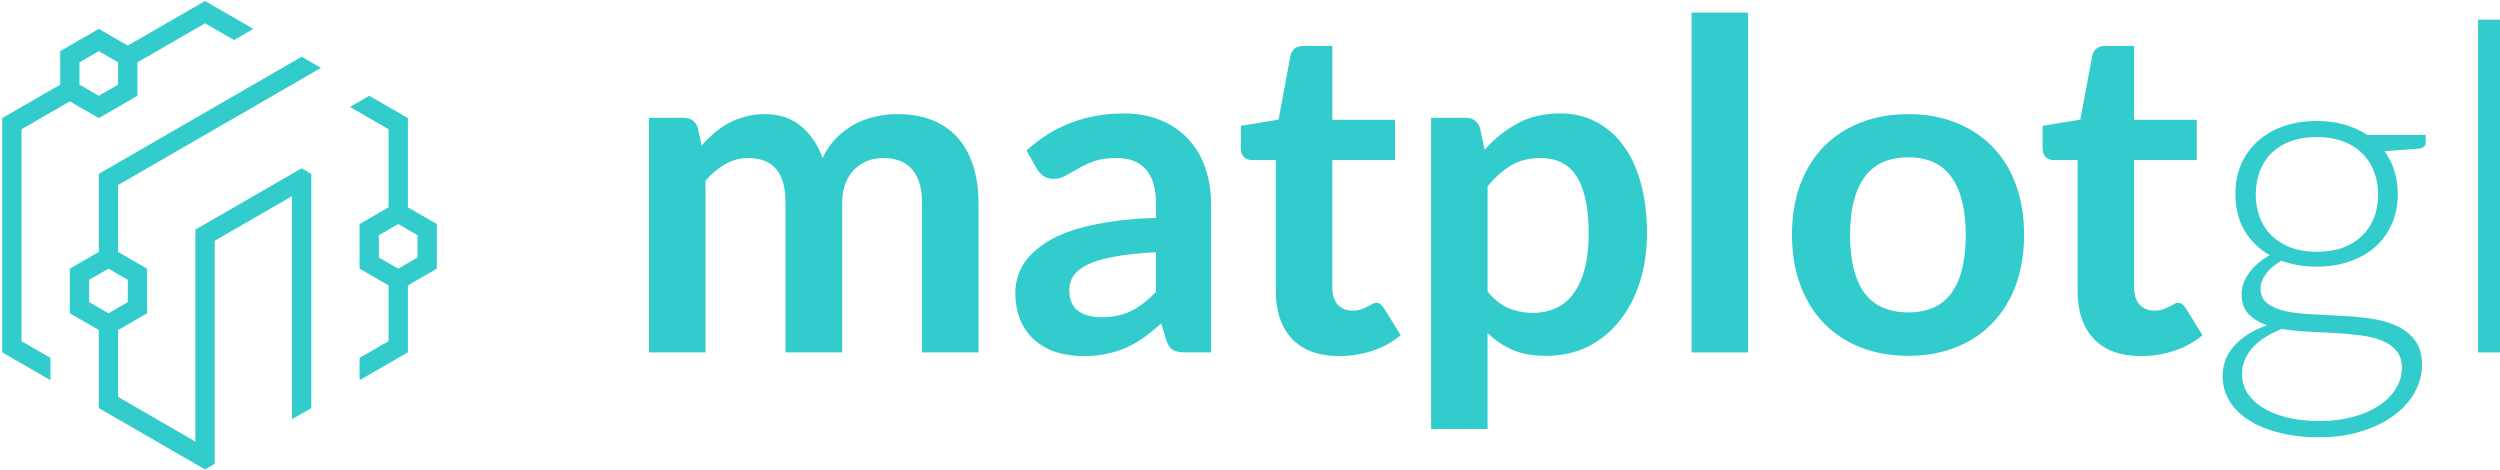 <?xml version="1.0" encoding="UTF-8" standalone="no"?>
<!-- Created with Inkscape (http://www.inkscape.org/) -->

<svg
   width="224.15mm"
   height="42.177mm"
   viewBox="0 0 224.15 42.177"
   version="1.1"
   id="svg8"
   inkscape:version="1.1.2 (0a00cf5339, 2022-02-04)"
   sodipodi:docname="tmp67uiy2vx.svg"
   xmlns:inkscape="http://www.inkscape.org/namespaces/inkscape"
   xmlns:sodipodi="http://sodipodi.sourceforge.net/DTD/sodipodi-0.dtd"
   xmlns="http://www.w3.org/2000/svg"
   xmlns:svg="http://www.w3.org/2000/svg"
   xmlns:rdf="http://www.w3.org/1999/02/22-rdf-syntax-ns#"
   xmlns:cc="http://creativecommons.org/ns#"
   xmlns:dc="http://purl.org/dc/elements/1.1/">
  <defs
     id="defs14" />
  <sodipodi:namedview
     id="namedview12"
     pagecolor="#ffffff"
     bordercolor="#000000"
     borderopacity="0.25"
     inkscape:showpageshadow="2"
     inkscape:pageopacity="0.0"
     inkscape:pagecheckerboard="0"
     inkscape:deskcolor="#d1d1d1"
     inkscape:document-units="mm" />
  <g
     inkscape:label="Layer 1"
     inkscape:groupmode="layer"
     id="layer1"
     transform="translate(-25.582,-19.099)">
    <path
       id="path968"
       style="fill:#33cccc;fill-opacity:1;fill-rule:evenodd;stroke:none;stroke-width:0.07px;stroke-linecap:butt;stroke-linejoin:miter;stroke-opacity:1"
       d="m 37.039,44.188 v 2 l -1.732,1 -1.732,-1 v -2 l 1.732,-1 z m 6.928,-25 -6.928,4 -2.598,-1.5 -3.464,2 v 3 l -5.197,3.001 v 19 2 l 1.732,1 2.598,1.5 v -2 l -2.598,-1.5 V 30.688 l 4.331,-2.5 2.598,1.5 3.464,-2 v -2.999 l 6.062,-3.5 2.598,1.5 1.732,-1 z m -9.527,15.5 -2.1e-4,7 -2.598,1.5 v 4 l 2.598,1.5 2.1e-4,7 1.732,1 7.794,4.5 v 0 l 0.866,-0.5 V 40.688 l 6.928,-4 3.3e-4,19.999 1.732,-1 -1.8e-4,-20.999 -0.866,-0.5 -9.526,5.5 v 19 l -6.928,-4 -2.1e-4,-6 2.598,-1.5 v -4 l -2.598,-1.5 2.1e-4,-6 18.187,-10.501 -1.732,-1 z m -1.732,-8.001 v -2 l 1.732,-1 1.732,1 3e-4,2 -1.732,1.001 z m 25.981,1 -1.732,1 3.464,2 -4.2e-4,7 -2.598,1.5 v 4 l 2.598,1.5 4.2e-4,5 -2.598,1.5 v 2 l 4.33,-2.5 -2.7e-4,-6 2.598,-1.5 v -4 l -2.598,-1.5 4.2e-4,-8 z m 2.597,15.5 -1.732,-1 v -2 l 1.732,-1 1.733,1 v 2 z"
       inkscape:original-d="m 37.039423,44.188158 v 1.999892 l -1.7323,0.9997 -1.732,-0.9997 v -1.999892 l 1.732,-1.000394 z m 6.92831,-25.000209 -6.92778,3.999882 -2.5983,-1.500193 -3.4639,1.999791 v 2.999887 l -5.19702,3.000587 v 18.999746 2.0004 l 1.7322,0.9999 2.5983,1.50019 v -2.00039 l -2.5983,-1.5002 V 30.687798 l 4.33092,-2.500389 2.5978,1.500193 3.4639,-2.000391 v -2.999287 l 6.0619,-3.499984 2.5983,1.500193 1.7317,-1.000395 z m -9.5265,15.500131 -2.1e-4,6.99979 -2.5978,1.499693 v 3.999787 l 2.5978,1.50009 2.1e-4,7.000189 1.7322,1.00049 7.7943,4.49998 v 0 l 0.8656,-0.4997 V 40.688154 l 6.9283,-3.999682 3.3e-4,19.999447 1.73205,-0.99999 -1.8e-4,-20.999349 -0.8661,-0.500197 -9.5261,5.499875 v 18.999751 l -6.9282,-3.99978 -2.1e-4,-6.000289 2.5977,-1.50009 v -3.999786 l -2.5977,-1.499594 2.1e-4,-5.999994 18.1866,-10.500553 -1.73205,-0.999996 z m -1.73178,-8.000664 v -1.999991 l 1.7322,-0.999996 1.7319,0.999996 3e-4,1.999891 -1.7322,1.000896 z m 25.98099,1.000395 -1.73233,1.000096 3.4641,1.999991 -4.2e-4,7.000473 -2.5978,1.499694 v 3.999782 l 2.5978,1.500093 4.2e-4,5.000019 -2.59807,1.49998 v 1.99999 l 4.33012,-2.49998 -2.7e-4,-6.000009 2.5978,-1.500093 v -3.999782 l -2.5978,-1.499694 4.2e-4,-8.000368 z m 2.59705,15.499836 -1.7318,-0.999795 v -1.999891 l 1.7318,-1.000296 1.7326,1.000296 v 1.999891 z"
       sodipodi:nodetypes="cccccccccccccccccccccccccccccccccccccccccccccccccccccccccccccccccccccccccccccccccccccc"
       inkscape:export-filename="/home/simon/code/scipp/scippnexus/docs/_static/logo.png"
       inkscape:export-xdpi="300.11737"
       inkscape:export-ydpi="300.11737" />
    <g
       aria-label="matplotgl"
       id="text897"
       style="font-size:41.009px;line-height:19.223px;font-family:Lato;-inkscape-font-specification:Lato;letter-spacing:0px;word-spacing:0px;fill:#33cccc;stroke-width:0.265px">
      <path
         d="M 83.769,50.697 V 29.66 h 3.096 q 0.984,0 1.292,0.923 l 0.328,1.558 q 0.554,-0.615 1.148,-1.128 0.615,-0.513 1.292,-0.882 0.697,-0.369 1.476,-0.574 0.8,-0.226 1.743,-0.226 1.989,0 3.26,1.087 1.292,1.066 1.927,2.85 0.492,-1.046 1.23,-1.784 0.738,-0.759 1.62,-1.23 0.882,-0.472 1.866,-0.697 1.005,-0.226 2.009,-0.226 1.743,0 3.096,0.533 1.353,0.533 2.276,1.558 0.923,1.025 1.394,2.502 0.492,1.476 0.492,3.383 v 13.389 h -5.065 V 37.308 q 0,-2.009 -0.882,-3.014 -0.882,-1.025 -2.584,-1.025 -0.779,0 -1.456,0.267 -0.656,0.267 -1.169,0.779 -0.492,0.492 -0.779,1.251 -0.287,0.759 -0.287,1.743 V 50.697 H 96.01 V 37.308 q 0,-2.112 -0.861,-3.076 -0.841,-0.964 -2.481,-0.964 -1.107,0 -2.071,0.554 -0.943,0.533 -1.763,1.476 v 15.399 z"
         style="font-weight:bold;-inkscape-font-specification:'Lato Bold'"
         id="path16" />
      <path
         d="m 129.228,41.716 q -2.194,0.103 -3.691,0.39 -1.497,0.267 -2.399,0.697 -0.902,0.431 -1.292,1.005 -0.39,0.574 -0.39,1.251 0,1.333 0.779,1.907 0.8,0.574 2.071,0.574 1.558,0 2.686,-0.554 1.148,-0.574 2.235,-1.722 z m -11.606,-9.124 q 3.629,-3.322 8.735,-3.322 1.845,0 3.301,0.615 1.456,0.595 2.461,1.681 1.005,1.066 1.517,2.563 0.533,1.497 0.533,3.281 v 13.287 h -2.296 q -0.718,0 -1.107,-0.205 -0.39,-0.226 -0.615,-0.882 l -0.451,-1.517 q -0.8,0.718 -1.558,1.271 -0.759,0.533 -1.579,0.902 -0.82,0.369 -1.763,0.554 -0.923,0.205 -2.05,0.205 -1.333,0 -2.461,-0.349 -1.128,-0.369 -1.948,-1.087 -0.82,-0.718 -1.271,-1.784 -0.451,-1.066 -0.451,-2.481 0,-0.8 0.267,-1.579 0.267,-0.8 0.861,-1.517 0.615,-0.718 1.579,-1.353 0.964,-0.636 2.358,-1.107 1.415,-0.472 3.281,-0.759 1.866,-0.308 4.265,-0.369 v -1.23 q 0,-2.112 -0.902,-3.117 -0.902,-1.025 -2.604,-1.025 -1.23,0 -2.05,0.287 -0.8,0.287 -1.415,0.656 -0.615,0.349 -1.128,0.636 -0.492,0.287 -1.107,0.287 -0.533,0 -0.902,-0.267 -0.369,-0.287 -0.595,-0.656 z"
         style="font-weight:bold;-inkscape-font-specification:'Lato Bold'"
         id="path18" />
      <path
         d="m 145.652,51.025 q -2.748,0 -4.224,-1.538 -1.456,-1.558 -1.456,-4.285 v -11.749 h -2.153 q -0.41,0 -0.697,-0.267 -0.287,-0.267 -0.287,-0.8 v -2.009 l 3.383,-0.554 1.066,-5.741 q 0.103,-0.41 0.39,-0.636 0.287,-0.226 0.738,-0.226 h 2.625 v 6.623 h 5.618 v 3.609 H 145.036 V 44.853 q 0,0.984 0.472,1.538 0.492,0.554 1.333,0.554 0.472,0 0.779,-0.103 0.328,-0.123 0.554,-0.246 0.246,-0.123 0.431,-0.226 0.185,-0.123 0.369,-0.123 0.226,0 0.369,0.123 0.144,0.103 0.308,0.328 l 1.517,2.461 q -1.107,0.923 -2.543,1.394 -1.435,0.472 -2.973,0.472 z"
         style="font-weight:bold;-inkscape-font-specification:'Lato Bold'"
         id="path20" />
      <path
         d="m 158.959,45.243 q 0.861,1.046 1.866,1.476 1.025,0.431 2.214,0.431 1.148,0 2.071,-0.431 0.923,-0.431 1.558,-1.312 0.656,-0.882 1.005,-2.214 0.349,-1.353 0.349,-3.178 0,-1.845 -0.308,-3.117 -0.287,-1.292 -0.841,-2.091 -0.554,-0.8 -1.353,-1.169 -0.779,-0.369 -1.784,-0.369 -1.579,0 -2.686,0.677 -1.107,0.656 -2.091,1.866 z m -0.267,-12.713 q 1.292,-1.456 2.932,-2.358 1.64,-0.902 3.855,-0.902 1.722,0 3.137,0.718 1.435,0.718 2.461,2.091 1.046,1.353 1.599,3.363 0.574,1.989 0.574,4.572 0,2.358 -0.636,4.367 -0.636,2.009 -1.825,3.486 -1.169,1.476 -2.85,2.317 -1.661,0.82 -3.732,0.82 -1.763,0 -3.014,-0.533 -1.251,-0.554 -2.235,-1.517 v 8.612 h -5.065 V 29.66 h 3.096 q 0.984,0 1.292,0.923 z"
         style="font-weight:bold;-inkscape-font-specification:'Lato Bold'"
         id="path22" />
      <path
         d="m 182.314,20.228 v 30.47 h -5.065 V 20.228 Z"
         style="font-weight:bold;-inkscape-font-specification:'Lato Bold'"
         id="path24" />
      <path
         d="m 196.687,29.331 q 2.338,0 4.244,0.759 1.927,0.759 3.281,2.153 1.374,1.394 2.112,3.404 0.738,2.009 0.738,4.49 0,2.502 -0.738,4.511 -0.738,2.009 -2.112,3.424 -1.353,1.415 -3.281,2.173 -1.907,0.759 -4.244,0.759 -2.358,0 -4.285,-0.759 -1.927,-0.759 -3.301,-2.173 -1.353,-1.415 -2.112,-3.424 -0.738,-2.009 -0.738,-4.511 0,-2.481 0.738,-4.49 0.759,-2.009 2.112,-3.404 1.374,-1.394 3.301,-2.153 1.927,-0.759 4.285,-0.759 z m 0,17.777 q 2.625,0 3.875,-1.763 1.271,-1.763 1.271,-5.167 0,-3.404 -1.271,-5.188 -1.251,-1.784 -3.875,-1.784 -2.666,0 -3.957,1.804 -1.271,1.784 -1.271,5.167 0,3.383 1.271,5.167 1.292,1.763 3.957,1.763 z"
         style="font-weight:bold;-inkscape-font-specification:'Lato Bold'"
         id="path26" />
      <path
         d="m 217.54,51.025 q -2.748,0 -4.224,-1.538 -1.456,-1.558 -1.456,-4.285 v -11.749 h -2.153 q -0.41,0 -0.697,-0.267 -0.287,-0.267 -0.287,-0.8 v -2.009 l 3.383,-0.554 1.066,-5.741 q 0.103,-0.41 0.39,-0.636 0.287,-0.226 0.738,-0.226 h 2.625 v 6.623 h 5.618 v 3.609 h -5.618 V 44.853 q 0,0.984 0.472,1.538 0.492,0.554 1.333,0.554 0.472,0 0.779,-0.103 0.328,-0.123 0.554,-0.246 0.246,-0.123 0.431,-0.226 0.185,-0.123 0.369,-0.123 0.226,0 0.369,0.123 0.144,0.103 0.308,0.328 l 1.517,2.461 q -1.107,0.923 -2.543,1.394 -1.435,0.472 -2.973,0.472 z"
         style="font-weight:bold;-inkscape-font-specification:'Lato Bold'"
         id="path28" />
      <path
         d="m 233.308,41.675 q 1.312,0 2.338,-0.369 1.025,-0.39 1.722,-1.066 0.697,-0.677 1.066,-1.62 0.369,-0.943 0.369,-2.091 0,-1.148 -0.39,-2.091 -0.369,-0.964 -1.087,-1.64 -0.697,-0.677 -1.722,-1.046 -1.005,-0.369 -2.296,-0.369 -1.292,0 -2.317,0.369 -1.005,0.369 -1.722,1.046 -0.697,0.677 -1.066,1.64 -0.369,0.943 -0.369,2.091 0,1.148 0.369,2.091 0.369,0.943 1.066,1.62 0.718,0.677 1.722,1.066 1.025,0.369 2.317,0.369 z m 7.628,10.396 q 0,-0.964 -0.513,-1.538 -0.492,-0.595 -1.333,-0.923 -0.841,-0.328 -1.948,-0.451 -1.087,-0.144 -2.296,-0.205 -1.189,-0.062 -2.399,-0.123 -1.21,-0.062 -2.276,-0.246 -0.779,0.308 -1.435,0.718 -0.656,0.39 -1.128,0.902 -0.472,0.513 -0.738,1.107 -0.267,0.615 -0.267,1.312 0,0.902 0.451,1.661 0.472,0.779 1.353,1.333 0.902,0.574 2.194,0.902 1.292,0.328 2.973,0.328 1.558,0 2.891,-0.349 1.353,-0.349 2.338,-0.984 1.005,-0.636 1.558,-1.517 0.574,-0.882 0.574,-1.927 z m 2.132,-20.874 v 0.677 q 0,0.451 -0.574,0.554 l -3.117,0.226 q 0.574,0.779 0.882,1.743 0.308,0.964 0.308,2.091 0,1.476 -0.533,2.686 -0.513,1.189 -1.476,2.05 -0.943,0.841 -2.296,1.312 -1.333,0.472 -2.953,0.472 -1.743,0 -3.178,-0.533 -0.861,0.492 -1.374,1.169 -0.492,0.656 -0.492,1.312 0,0.882 0.615,1.353 0.636,0.472 1.64,0.697 1.025,0.205 2.317,0.267 1.312,0.062 2.666,0.144 1.353,0.062 2.645,0.246 1.312,0.185 2.317,0.656 1.025,0.451 1.64,1.292 0.636,0.82 0.636,2.194 0,1.271 -0.636,2.44 -0.636,1.169 -1.845,2.071 -1.189,0.902 -2.891,1.435 -1.702,0.554 -3.814,0.554 -2.153,0 -3.773,-0.451 -1.62,-0.431 -2.727,-1.189 -1.087,-0.738 -1.64,-1.722 -0.554,-0.984 -0.554,-2.091 0,-1.62 1.066,-2.768 1.066,-1.169 2.912,-1.825 -1.025,-0.349 -1.661,-1.005 -0.615,-0.677 -0.615,-1.825 0,-0.431 0.164,-0.902 0.164,-0.472 0.492,-0.923 0.328,-0.472 0.8,-0.882 0.472,-0.41 1.066,-0.738 -1.456,-0.841 -2.276,-2.235 -0.8,-1.394 -0.8,-3.26 0,-1.476 0.513,-2.666 0.533,-1.21 1.497,-2.071 0.964,-0.861 2.296,-1.333 1.353,-0.472 2.994,-0.472 1.353,0 2.481,0.328 1.148,0.328 2.05,0.923 z"
         style="font-weight:300;-inkscape-font-specification:'Lato Light'"
         id="path30" />
      <path
         d="M 249.732,20.863 V 50.697 H 247.764 V 20.863 Z"
         style="font-weight:300;-inkscape-font-specification:'Lato Light'"
         id="path32" />
    </g>
    <g
       id="text5266"
       style="font-size:13.161px;line-height:10.575px;font-family:Lato;-inkscape-font-specification:Lato;letter-spacing:0px;word-spacing:0px;fill:#33cccc;stroke-width:0.265px" />
  </g>
</svg>
